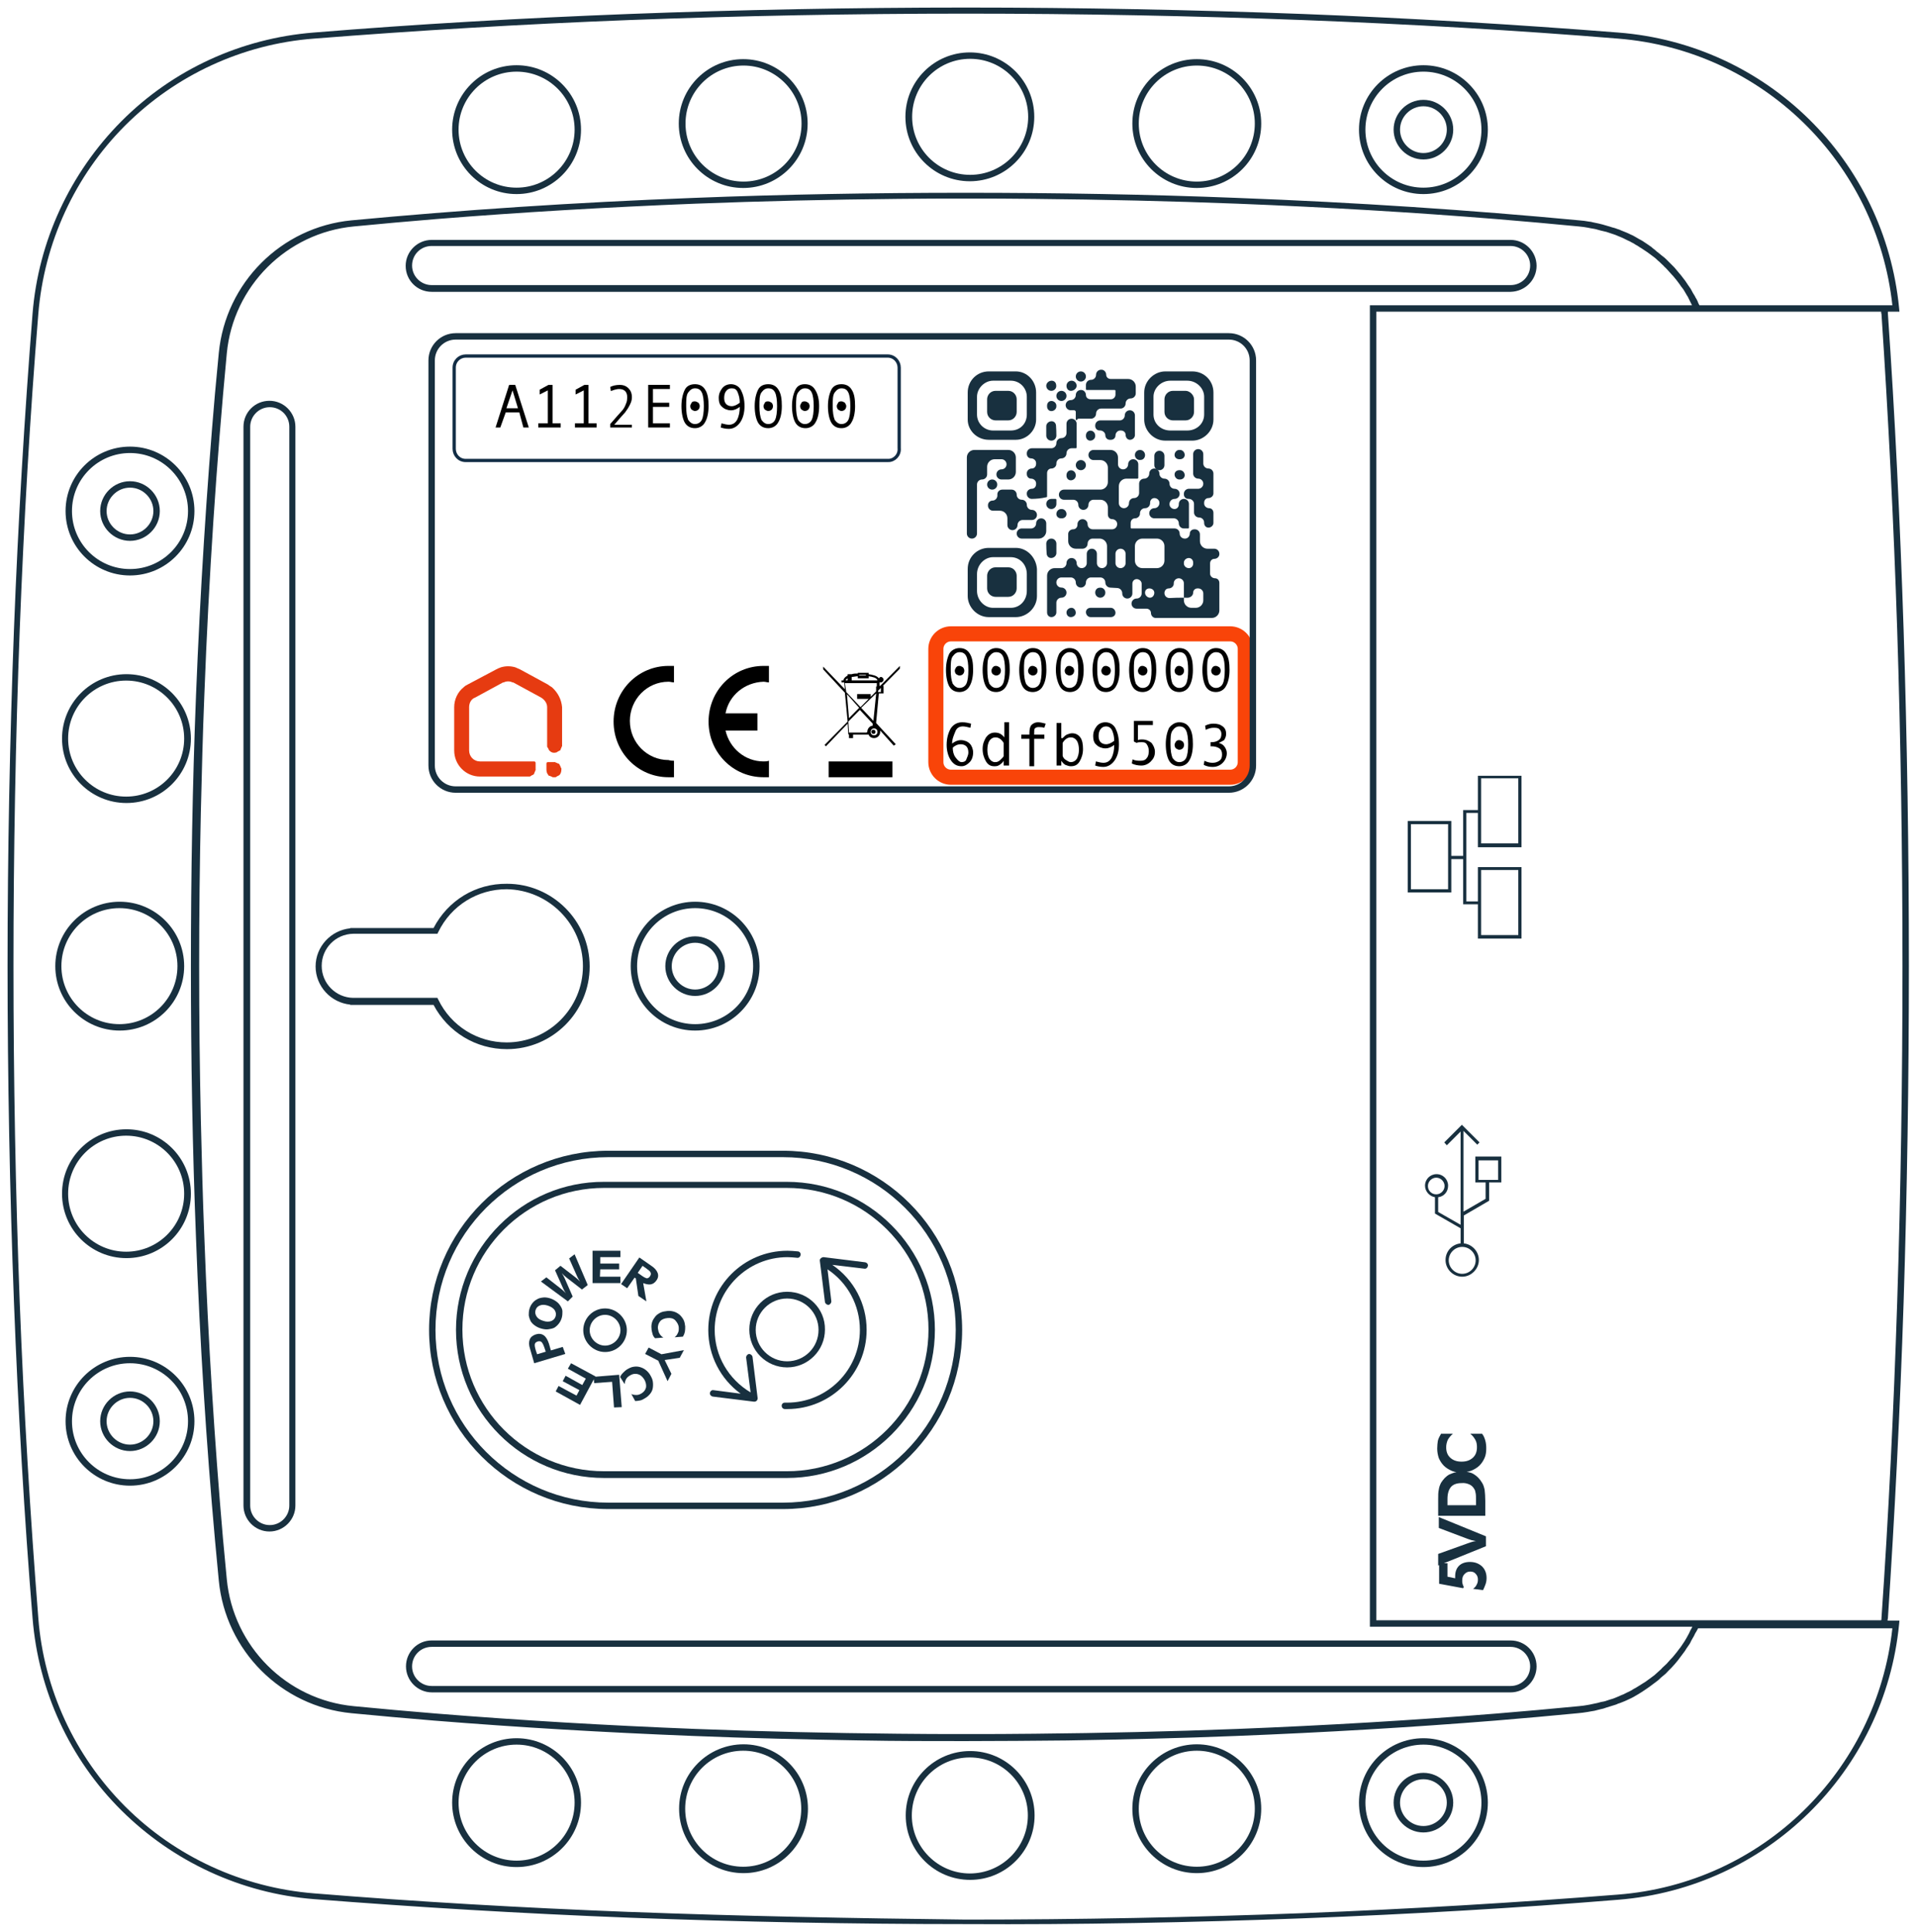 <svg fill="none" height="256" viewBox="0 0 254 256" width="254" xmlns="http://www.w3.org/2000/svg"><path d="m163 84h-37c-1.105 0-2 .895-2 2v15c0 1.105.895 2 2 2h37c1.105 0 2-.895 2-2v-15c0-1.105-.895-2-2-2z" stroke="#f94409" stroke-linecap="round" stroke-linejoin="round" stroke-width="2"/><g fill="#18303f"><path d="m172.589 254.221c14.271-.552 28.372-1.359 41.835-2.463 19.623-1.572 35.295-16.947 37.206-36.527l.043-.467h-1.572c0-.085 0-.17.043-.297.892-13.464 1.614-27.565 2.081-41.836.934-29.221.934-60.013 0-89.234-.467-14.271-1.147-28.372-2.081-41.835 0-.085 0-.17 0-.255h1.529l-.043-.467c-1.911-19.622-17.541-34.997-37.206-36.526-13.463-1.062-27.564-1.911-41.835-2.463-14.611-.552-29.603-.849-44.596-.849s-30.028.297-44.596.849c-14.313.552-28.372 1.359-41.836 2.463-9.641.764-18.688 4.927-25.483 11.765-6.796 6.838-11 15.885-11.765 25.483-1.062 13.464-1.911 27.565-2.463 41.836-.552 14.611-.849 29.603-.849 44.596 0 14.993.297 29.985.849 44.596.552 14.271 1.359 28.372 2.463 41.835.765 9.642 4.927 18.688 11.765 25.484 6.838 6.796 15.885 11 25.483 11.765 13.464 1.062 27.565 1.911 41.836 2.463 14.611.552 29.603.85 44.596.85 14.95.085 29.985-.213 44.596-.765zm51.222-37.8c-.085.17-.213.382-.297.552-.085.17-.213.34-.298.509-.127.17-.212.34-.34.51-.127.17-.212.34-.339.467-.128.17-.255.34-.383.51-.127.17-.254.297-.382.467-.127.17-.255.297-.425.467-.127.128-.254.298-.382.425-.127.17-.297.297-.425.425-.127.127-.297.255-.424.425-.17.127-.298.297-.468.424-.127.128-.297.255-.424.383-.17.127-.34.254-.51.382-.17.127-.297.212-.467.34-.17.127-.34.254-.51.339s-.297.213-.467.298c-.17.127-.382.212-.552.339-.17.085-.34.17-.51.298-.17.085-.382.212-.594.297-.17.085-.34.17-.51.255-.212.085-.425.17-.595.255s-.339.127-.509.212c-.213.085-.425.17-.637.212-.17.043-.34.128-.51.17-.212.085-.467.128-.722.17-.17.043-.297.085-.467.128-.255.042-.552.127-.807.17-.128.042-.255.042-.425.084-.425.085-.807.128-1.232.17-3.567.34-7.22.68-10.915.977-11.085.892-22.553 1.572-34.318 2.039-8.834.34-17.838.552-26.885.637-3.016.042-6.031.042-9.047.042-3.015 0-6.031 0-9.046-.042-9.047-.085-18.051-.297-26.886-.637-11.765-.467-23.275-1.147-34.318-2.039-3.695-.297-7.348-.637-10.915-.977-8.919-.849-15.97-7.942-16.819-16.819-.17-1.784-.34-3.61-.51-5.436-1.104-12.742-1.954-26.121-2.463-39.839-.212-5.14-.34-10.364-.467-15.63-.297-13.507-.297-27.225 0-40.689.127-5.267.255-10.448.467-15.63.595-15.672 1.614-30.878 2.973-45.233.849-8.919 7.942-15.97 16.819-16.819 3.568-.34 7.22-.679 10.915-.977 11.085-.892 22.553-1.571 34.318-2.039 8.835-.34 17.838-.552 26.886-.637 3.015-.043 6.031-.043 9.046-.043 3.016 0 6.031 0 9.047.043 9.047.085 18.051.297 26.885.637 11.765.467 23.275 1.147 34.318 2.039 3.695.297 7.348.637 10.915.977.425.043.807.085 1.232.17.127.043.255.043.425.085.255.043.552.085.807.17.17.043.339.085.467.128.255.042.467.127.722.17.17.042.34.127.51.17.212.085.424.127.637.212.17.085.339.127.509.212.213.085.425.17.595.255.17.085.34.17.51.255.212.085.382.17.594.297.17.085.34.17.51.297.17.085.382.212.552.34.17.085.34.212.467.297.17.127.34.212.51.34.17.128.297.212.467.34s.34.255.51.382.297.255.424.382c.17.127.298.255.468.425.127.128.297.255.424.425.17.127.298.297.425.425.128.127.255.297.382.425.128.17.298.297.425.467.128.17.255.297.382.467.128.17.255.34.383.51.127.17.212.34.339.467.128.17.255.34.34.51.085.17.213.34.298.51.127.17.212.382.297.552.085.17.17.34.255.51.042.085.085.17.127.255h-42.685v175.114h42.728c-.043.085-.085.17-.128.255-.127.212-.212.382-.297.595zm25.483-174.817c.892 13.464 1.614 27.522 2.081 41.836.935 29.221.935 59.971 0 89.15-.467 14.271-1.146 28.372-2.081 41.835 0 .085 0 .213-.042.298h-66.894v-173.416h66.894c0 .085 0 .212.042.297zm-165.897 211.768c-14.271-.552-28.329-1.359-41.836-2.464-9.429-.764-18.306-4.842-24.974-11.51s-10.788-15.545-11.51-24.974c-1.062-13.463-1.911-27.522-2.463-41.835-1.104-29.179-1.104-59.971 0-89.15.552-14.271 1.359-28.329 2.463-41.836.765-9.429 4.842-18.306 11.51-24.974 6.668-6.668 15.545-10.788 24.974-11.51 13.464-1.062 27.522-1.911 41.836-2.463 14.611-.552 29.603-.849 44.596-.849s29.985.297 44.596.849c14.271.552 28.372 1.359 41.835 2.463 19.028 1.529 34.233 16.352 36.314 35.337h-25.568c-.085-.17-.17-.297-.212-.467-.085-.17-.17-.382-.298-.552-.085-.212-.212-.382-.34-.595-.084-.17-.212-.382-.297-.552-.127-.17-.255-.382-.382-.552s-.212-.34-.34-.51c-.127-.17-.255-.34-.425-.552-.127-.17-.254-.34-.382-.467-.127-.17-.297-.34-.425-.51-.127-.17-.254-.297-.424-.467-.17-.17-.298-.297-.467-.467-.128-.127-.298-.297-.425-.425-.17-.17-.34-.297-.51-.425s-.297-.255-.467-.382c-.17-.127-.34-.255-.51-.425-.17-.127-.34-.255-.467-.382-.17-.127-.382-.255-.552-.382s-.34-.212-.51-.34c-.17-.127-.382-.212-.594-.34-.17-.085-.34-.212-.51-.297-.212-.127-.382-.212-.595-.297-.17-.085-.339-.17-.552-.255-.212-.085-.425-.17-.637-.255-.17-.085-.382-.17-.552-.212-.212-.085-.467-.17-.68-.212-.169-.043-.339-.128-.552-.17-.255-.085-.467-.128-.722-.212-.17-.043-.34-.085-.509-.127-.255-.043-.553-.127-.807-.17-.17-.043-.298-.085-.468-.085-.424-.085-.849-.127-1.316-.17-14.356-1.359-29.604-2.378-45.318-2.973-11.808-.467-23.912-.68-36.017-.68s-24.209.212-36.017.68c-15.715.595-30.92 1.614-45.318 2.973-9.302.892-16.692 8.282-17.584 17.584-.17 1.784-.34 3.61-.51 5.436-1.104 12.742-1.954 26.121-2.506 39.882-.467 11.807-.679 23.913-.679 36.017 0 12.105.212 24.21.679 36.017.51 13.719 1.359 27.097 2.506 39.882.17 1.826.34 3.652.51 5.436.892 9.302 8.282 16.692 17.584 17.584 3.61.34 7.22.679 10.915.977 11.085.892 22.595 1.571 34.36 2.038 7.348.298 14.865.467 22.383.595 4.502.085 9.046.085 13.591.085 4.544 0 9.089-.043 13.591-.085 7.518-.128 15.035-.297 22.383-.595 11.765-.467 23.275-1.146 34.36-2.038 3.696-.298 7.348-.637 10.916-.977.425-.043.849-.085 1.316-.17.17-.043.298-.043.468-.085.297-.043.552-.085.807-.17.17-.042.339-.085.509-.127.255-.043.468-.128.722-.213.17-.042.383-.127.553-.17.212-.085.467-.127.679-.212.17-.085.382-.17.552-.212.213-.085.425-.17.637-.255.17-.085.383-.17.552-.255.213-.085.425-.212.595-.297s.34-.213.51-.298c.17-.127.382-.212.552-.339.17-.128.34-.213.51-.34.169-.128.382-.255.552-.382.17-.128.339-.255.509-.383.17-.127.34-.255.51-.382s.297-.255.467-.425c.17-.127.34-.297.51-.424.17-.128.297-.298.425-.425l.467-.467c.127-.17.297-.298.425-.468.127-.169.297-.339.424-.509.128-.17.255-.34.383-.51.127-.17.254-.34.382-.51.127-.169.255-.339.34-.509.127-.17.254-.382.382-.552.127-.17.212-.383.297-.553.128-.212.212-.382.34-.594.085-.17.17-.382.297-.552.085-.17.17-.298.255-.467h25.738c-2.081 18.985-17.286 33.808-36.356 35.294-13.464 1.062-27.522 1.911-41.836 2.464-14.61.552-29.603.849-44.596.849-14.95-.17-29.985-.467-44.553-1.019z"/><path d="m60.377 105.058h102.443c1.996 0 3.61-1.614 3.61-3.61v-53.686c0-1.996-1.614-3.61-3.61-3.61h-102.443c-1.996 0-3.61 1.614-3.61 3.61v53.685c0 1.997 1.614 3.611 3.61 3.611zm0-60.056h102.443c1.529 0 2.761 1.232 2.761 2.761v53.686c0 1.529-1.232 2.76-2.761 2.76h-102.443c-1.529 0-2.761-1.232-2.761-2.761v-53.685c0-1.529 1.232-2.761 2.761-2.761z"/><path d="m203.594 35.233c0-1.869-1.529-3.44-3.44-3.44h-142.963c-1.869 0-3.44 1.529-3.44 3.44 0 1.911 1.529 3.44 3.44 3.44h142.963c1.911-.042 3.44-1.571 3.44-3.44zm-146.403 2.548c-1.402 0-2.591-1.147-2.591-2.591 0-1.444 1.147-2.591 2.591-2.591h142.963c1.401 0 2.59 1.147 2.59 2.591s-1.146 2.591-2.59 2.591z"/><path d="m53.793 220.838c0 1.869 1.529 3.44 3.44 3.44h142.92c1.868 0 3.44-1.529 3.44-3.44 0-1.912-1.529-3.441-3.44-3.441h-142.963c-1.869 0-3.398 1.529-3.398 3.441zm146.361-2.591c1.401 0 2.59 1.147 2.59 2.591s-1.146 2.591-2.59 2.591h-142.963c-1.402 0-2.591-1.147-2.591-2.591s1.147-2.591 2.591-2.591z"/><path d="m39.14 199.517v-142.963c0-1.869-1.529-3.44-3.44-3.44-1.911 0-3.44 1.529-3.44 3.44l-0 142.963c0 1.868 1.529 3.44 3.44 3.44 1.911 0 3.44-1.572 3.44-3.44zm-5.989 0v-142.963c0-1.402 1.147-2.591 2.591-2.591s2.591 1.147 2.591 2.591v142.963c0 1.401-1.147 2.59-2.591 2.59s-2.591-1.189-2.591-2.59z"/><path d="m150.036 16.375c0 4.714 3.823 8.537 8.537 8.537s8.537-3.822 8.537-8.537c0-4.715-3.823-8.537-8.537-8.537s-8.537 3.823-8.537 8.537zm16.225 0c0 4.247-3.441 7.688-7.688 7.688s-7.687-3.44-7.687-7.688c0-4.247 3.44-7.688 7.687-7.688s7.688 3.44 7.688 7.688z"/><path d="m119.966 15.483c0 4.715 3.822 8.537 8.536 8.537 4.715 0 8.537-3.822 8.537-8.537 0-4.714-3.822-8.537-8.537-8.537-4.714 0-8.536 3.823-8.536 8.537zm16.266 0c0 4.247-3.44 7.688-7.687 7.688s-7.688-3.44-7.688-7.688c0-4.247 3.441-7.688 7.688-7.688s7.687 3.44 7.687 7.688z"/><path d="m89.937 16.375c0 4.714 3.823 8.537 8.537 8.537 4.715 0 8.537-3.822 8.537-8.537 0-4.715-3.822-8.537-8.537-8.537-4.714 0-8.537 3.823-8.537 8.537zm16.267 0c0 4.247-3.44 7.688-7.687 7.688-4.247 0-7.688-3.44-7.688-7.688 0-4.247 3.44-7.688 7.688-7.688 4.205 0 7.687 3.44 7.687 7.688z"/><path d="m76.983 17.182c0-4.714-3.822-8.537-8.537-8.537-4.715 0-8.537 3.823-8.537 8.537 0 4.715 3.822 8.537 8.537 8.537 4.714 0 8.537-3.822 8.537-8.537zm-16.224 0c0-4.247 3.44-7.687 7.688-7.687 4.247 0 7.688 3.44 7.688 7.687 0 4.247-3.44 7.688-7.688 7.688-4.247 0-7.688-3.44-7.688-7.688z"/><path d="m180.064 17.182c0 4.715 3.823 8.537 8.537 8.537 4.715 0 8.537-3.822 8.537-8.537 0-4.714-3.822-8.537-8.537-8.537-4.714 0-8.537 3.823-8.537 8.537zm16.225 0c0 4.247-3.441 7.688-7.688 7.688s-7.687-3.44-7.687-7.688c0-4.247 3.44-7.688 7.687-7.688s7.688 3.44 7.688 7.688z"/><path d="m184.651 17.182c0 2.166 1.784 3.95 3.95 3.95s3.95-1.784 3.95-3.95c0-2.166-1.784-3.95-3.95-3.95s-3.95 1.784-3.95 3.95zm7.051 0c0 1.699-1.402 3.1-3.101 3.1s-3.1-1.402-3.1-3.1 1.401-3.1 3.1-3.1c1.699-0 3.101 1.401 3.101 3.1z"/><path d="m167.11 239.696c0-4.715-3.823-8.537-8.537-8.537s-8.537 3.822-8.537 8.537c0 4.714 3.823 8.537 8.537 8.537s8.537-3.823 8.537-8.537zm-16.225 0c0-4.248 3.441-7.688 7.688-7.688s7.688 3.44 7.688 7.688c0 4.247-3.441 7.687-7.688 7.687s-7.688-3.44-7.688-7.687z"/><path d="m137.082 240.587c0-4.714-3.823-8.536-8.537-8.536s-8.537 3.822-8.537 8.536c0 4.715 3.823 8.537 8.537 8.537s8.537-3.822 8.537-8.537zm-16.267 0c0-4.247 3.44-7.687 7.687-7.687 4.248 0 7.688 3.44 7.688 7.687 0 4.248-3.44 7.688-7.688 7.688-4.204 0-7.687-3.44-7.687-7.688z"/><path d="m107.054 239.696c0-4.715-3.823-8.537-8.537-8.537-4.715 0-8.537 3.822-8.537 8.537 0 4.714 3.822 8.537 8.537 8.537 4.714 0 8.537-3.823 8.537-8.537zm-16.267 0c0-4.248 3.44-7.688 7.688-7.688 4.248 0 7.688 3.44 7.688 7.688 0 4.247-3.44 7.687-7.688 7.687-4.247 0-7.688-3.44-7.688-7.687z"/><path d="m76.983 238.889c0-4.715-3.822-8.537-8.537-8.537-4.714 0-8.537 3.822-8.537 8.537 0 4.714 3.822 8.537 8.537 8.537 4.715 0 8.537-3.823 8.537-8.537zm-16.224 0c0-4.248 3.44-7.688 7.688-7.688 4.247 0 7.688 3.44 7.688 7.688 0 4.247-3.44 7.687-7.688 7.687-4.247 0-7.688-3.44-7.688-7.687z"/><path d="m180.064 238.889c0 4.714 3.823 8.537 8.537 8.537 4.715 0 8.537-3.823 8.537-8.537 0-4.715-3.822-8.537-8.537-8.537-4.714 0-8.537 3.822-8.537 8.537zm16.225 0c0 4.247-3.441 7.687-7.688 7.687s-7.687-3.44-7.687-7.687c0-4.248 3.44-7.688 7.687-7.688s7.688 3.44 7.688 7.688z"/><path d="m184.651 238.889c0 2.166 1.784 3.95 3.95 3.95s3.95-1.784 3.95-3.95c0-2.167-1.784-3.95-3.95-3.95s-3.95 1.741-3.95 3.95zm7.051 0c0 1.698-1.402 3.1-3.101 3.1s-3.1-1.402-3.1-3.1c0-1.699 1.401-3.101 3.1-3.101s3.101 1.359 3.101 3.101z"/><path d="m25.294 158.191c0-4.715-3.822-8.537-8.537-8.537-4.715 0-8.537 3.822-8.537 8.537 0 4.714 3.822 8.537 8.537 8.537 4.714 0 8.537-3.823 8.537-8.537zm-16.267 0c0-4.247 3.44-7.688 7.688-7.688 4.247 0 7.688 3.441 7.688 7.688s-3.44 7.687-7.688 7.687c-4.247 0-7.688-3.44-7.688-7.687z"/><path d="m24.402 128.035c0-4.714-3.823-8.537-8.537-8.537-4.715 0-8.537 3.823-8.537 8.537 0 4.715 3.823 8.537 8.537 8.537 4.714 0 8.537-3.822 8.537-8.537zm-16.267 0c0-4.247 3.44-7.687 7.688-7.687s7.688 3.44 7.688 7.687c0 4.248-3.44 7.688-7.688 7.688-4.247 0-7.688-3.44-7.688-7.688z"/><path d="m25.294 97.88c0-4.714-3.822-8.537-8.537-8.537-4.715 0-8.537 3.823-8.537 8.537 0 4.714 3.822 8.537 8.537 8.537 4.714 0 8.537-3.823 8.537-8.537zm-16.267 0c0-4.247 3.44-7.688 7.688-7.688 4.247 0 7.688 3.44 7.688 7.688s-3.44 7.687-7.688 7.687c-4.247 0-7.688-3.44-7.688-7.687z"/><path d="m25.762 67.724c0-4.714-3.823-8.537-8.537-8.537-4.715-0-8.537 3.822-8.537 8.537 0 4.715 3.822 8.537 8.537 8.537 4.714 0 8.537-3.822 8.537-8.537zm-16.225 0c0-4.247 3.44-7.688 7.688-7.688 4.247 0 7.688 3.44 7.688 7.688 0 4.247-3.44 7.688-7.688 7.688-4.247 0-7.688-3.44-7.688-7.688z"/><path d="m21.174 67.724c0-2.166-1.784-3.95-3.95-3.95s-3.95 1.784-3.95 3.95 1.784 3.95 3.95 3.95 3.95-1.784 3.95-3.95zm-7.05 0c0-1.699 1.402-3.1 3.1-3.1s3.1 1.402 3.1 3.1-1.402 3.1-3.1 3.1-3.1-1.402-3.1-3.1z"/><path d="m25.762 188.346c0-4.714-3.823-8.537-8.537-8.537-4.715 0-8.537 3.823-8.537 8.537 0 4.715 3.822 8.537 8.537 8.537 4.714 0 8.537-3.822 8.537-8.537zm-16.225 0c0-4.247 3.44-7.687 7.688-7.687 4.247 0 7.688 3.44 7.688 7.687 0 4.248-3.44 7.688-7.688 7.688-4.247 0-7.688-3.44-7.688-7.688z"/><path d="m21.174 188.346c0-2.166-1.784-3.95-3.95-3.95s-3.95 1.784-3.95 3.95 1.784 3.95 3.95 3.95 3.95-1.784 3.95-3.95zm-7.05 0c0-1.699 1.402-3.1 3.1-3.1s3.1 1.401 3.1 3.1-1.402 3.101-3.1 3.101-3.1-1.402-3.1-3.101z"/><path d="m57.446 122.981h-11.043v.043c-2.548.254-4.587 2.42-4.587 5.054 0 2.633 2.039 4.799 4.587 5.054v.042h11.043c1.911 3.611 5.606 5.862 9.726 5.862 6.031 0 10.958-4.927 10.958-10.958s-4.927-10.958-10.958-10.958c-4.162-.043-7.815 2.208-9.726 5.861zm19.792 5.054c0 5.564-4.545 10.109-10.108 10.109-3.865 0-7.348-2.166-9.047-5.649l-.127-.255h-11.17c-2.293-.042-4.162-1.911-4.162-4.247s1.869-4.205 4.162-4.247h11.17l.127-.255c1.699-3.483 5.182-5.649 9.047-5.649 5.564.085 10.108 4.629 10.108 10.193z"/><path d="m83.567 128.035c0 4.715 3.822 8.537 8.537 8.537 4.715 0 8.537-3.822 8.537-8.537 0-4.714-3.823-8.537-8.537-8.537-4.714 0-8.537 3.823-8.537 8.537zm16.224 0c0 4.248-3.44 7.688-7.688 7.688-4.247 0-7.688-3.44-7.688-7.688 0-4.247 3.44-7.687 7.688-7.687 4.247 0 7.688 3.44 7.688 7.687z"/><path d="m88.154 128.035c0 2.166 1.784 3.95 3.95 3.95s3.95-1.784 3.95-3.95-1.784-3.95-3.95-3.95-3.95 1.784-3.95 3.95zm7.05 0c0 1.699-1.402 3.101-3.1 3.101s-3.1-1.402-3.1-3.101 1.402-3.1 3.1-3.1 3.1 1.401 3.1 3.1z"/><path d="m56.851 176.242c0 13.081 10.661 23.742 23.742 23.742h23.148c13.082 0 23.742-10.661 23.742-23.742 0-13.082-10.66-23.743-23.742-23.743h-23.148c-13.082 0-23.742 10.661-23.742 23.743zm46.89-22.893c12.614 0 22.893 10.278 22.893 22.893 0 12.614-10.279 22.892-22.893 22.892h-23.148c-12.614 0-22.893-10.278-22.893-22.892 0-12.615 10.278-22.893 22.893-22.893z"/><path d="m60.419 176.242c0 10.83 8.792 19.622 19.622 19.622h24.21c10.83 0 19.622-8.792 19.622-19.622 0-10.831-8.792-19.623-19.622-19.623h-24.21c-10.788-.042-19.622 8.792-19.622 19.623zm43.832-18.816c10.363 0 18.773 8.41 18.773 18.773s-8.41 18.773-18.773 18.773h-24.21c-10.363 0-18.773-8.41-18.773-18.773s8.41-18.773 18.773-18.773z"/><path d="m104.293 171.187c-2.761 0-5.012 2.251-5.012 5.012s2.251 5.012 5.012 5.012 5.012-2.251 5.012-5.012c.042-2.761-2.209-5.012-5.012-5.012zm0 9.217c-2.293 0-4.162-1.869-4.162-4.162 0-2.294 1.869-4.163 4.162-4.163 2.294 0 4.162 1.869 4.162 4.163 0 2.293-1.826 4.162-4.162 4.162z"/><path d="m80.169 179.172c1.614 0 2.888-1.316 2.888-2.888 0-1.571-1.317-2.888-2.888-2.888-1.614 0-2.888 1.317-2.888 2.888 0 1.572 1.317 2.888 2.888 2.888zm-2.039-2.888c0-1.104.934-2.039 2.039-2.039 1.104 0 2.039.935 2.039 2.039s-.934 2.039-2.039 2.039c-1.104 0-2.039-.935-2.039-2.039z"/><path d="m93.845 176.242c0 3.397 1.614 6.498 4.29 8.452l-3.61-.468c-.212-.042-.425.128-.467.383v.042c0 .213.17.382.382.425l5.479.679c.128 0 .255-.042.34-.127s.128-.212.128-.34l-.68-5.479c-.043-.212-.255-.382-.467-.382-.212.043-.382.255-.382.467l.595 4.63c-2.931-1.742-4.757-4.842-4.757-8.282 0-5.309 4.332-9.642 9.642-9.642.424 0 .807.043 1.274.085.212.043.425-.127.467-.382.042-.212-.127-.467-.382-.467-.467-.043-.935-.085-1.359-.085-5.819 0-10.491 4.714-10.491 10.491z"/><path d="m108.625 167.025v.043l.68 5.479c.042.212.255.382.467.382.212-.043.382-.255.382-.467l-.509-4.248c2.675 1.784 4.289 4.757 4.289 8.028 0 5.309-4.332 9.641-9.641 9.641-.085 0-.127 0-.212 0h-.085c-.255 0-.425.17-.425.425 0 .212.17.424.425.424h.085.255c5.776 0 10.49-4.714 10.49-10.49 0-3.483-1.699-6.669-4.544-8.622l4.247.509c.212.043.425-.127.467-.382.043-.212-.127-.425-.382-.467l-5.479-.68c-.127 0-.255.043-.34.128-.127.085-.17.17-.17.297z"/><path d="m89.937 175.987c0 .255 0 .467-.127.679-.085.213-.212.383-.425.552l1.104-.084c.127-.213.212-.425.255-.638.043-.212.043-.467.043-.722-.043-.339-.085-.594-.212-.849s-.297-.467-.51-.68c-.212-.169-.467-.339-.765-.424-.297-.085-.595-.128-.892-.085-.34.042-.637.085-.892.212-.255.128-.51.297-.68.51-.17.212-.34.467-.425.722-.085.255-.127.552-.085.892 0 .255.085.467.127.679.043.213.17.425.34.595l1.104-.085c-.212-.127-.382-.297-.51-.51-.127-.212-.17-.424-.212-.679-.042-.383.085-.722.297-.977.212-.255.552-.382.977-.425.425-.042.764.043 1.019.297.297.34.467.638.467 1.02z"/><path d="m85.478 179.427 1.741.892 1.232 2.718.51-.977-.892-1.826 1.996-.297.552-1.02-2.973.553-1.699-.892z"/><path d="m84.161 185.67c.212 0 .467-.042.679-.084.212-.043.425-.17.637-.298.297-.17.51-.382.68-.594.17-.213.297-.468.34-.765.042-.297.042-.552 0-.849-.043-.298-.17-.552-.34-.85-.17-.297-.382-.509-.595-.679-.212-.17-.467-.298-.764-.383s-.552-.085-.85-.042c-.297.042-.552.17-.849.34-.212.127-.382.297-.552.467s-.297.34-.382.552l.595.934c.043-.254.085-.467.212-.679.128-.212.297-.34.51-.467.34-.213.68-.255 1.019-.17.34.085.595.297.849.679.212.34.297.722.255 1.062-.085.34-.255.595-.595.807-.212.128-.425.213-.637.213-.212 0-.467 0-.722-.128z"/><path d="m82.377 186.477-.34-4.289-3.143.255v-.043l-3.228-1.741-.425.722 2.378 1.316-.467.85-2.209-1.232-.382.722 2.209 1.189-.382.722-2.378-1.274-.382.722 3.228 1.784 1.826-3.398.043.51 2.378-.17.255 3.398z"/><path d="m74.562 178.493-1.571.467-.255-.892c-.17-.51-.382-.892-.68-1.104-.297-.213-.68-.255-1.062-.128-.382.128-.68.34-.807.68s-.127.722.043 1.231l.552 1.912 4.12-1.232zm-3.568.467c-.127-.425-.17-.68-.127-.85.042-.17.17-.254.382-.339.212-.043.382-.043.51.085.127.127.255.382.382.764l.17.51-1.147.339z"/><path d="m74.053 175.392c.17-.212.297-.467.382-.764.085-.298.085-.595.085-.85s-.127-.509-.297-.764-.34-.425-.595-.595-.51-.297-.807-.382-.637-.128-.892-.085c-.297.042-.552.085-.807.255-.255.127-.425.297-.595.509-.17.213-.297.468-.382.765-.085.297-.085.595-.085.849.043.255.127.51.255.765.17.255.34.425.595.594.255.17.51.298.85.383.297.085.637.127.892.085.297-.043.552-.085.807-.213.255-.17.425-.339.595-.552zm-2.039-.34c-.425-.127-.722-.297-.892-.552s-.255-.509-.17-.849c.085-.297.255-.51.552-.637.297-.128.637-.128 1.062 0 .382.127.679.297.892.552.17.255.255.51.17.849-.085.298-.255.51-.552.637-.297.128-.679.128-1.062 0z"/><path d="m75.879 171.824-1.062-2.42c-.042-.128-.127-.213-.17-.34-.085-.128-.127-.213-.212-.34.085.085.17.17.297.297.085.085.212.17.297.255l2.081 1.614.764-.595-1.741-4.077-.722.552 1.019 2.294c.085.17.127.297.212.424.085.128.128.213.212.34-.085-.085-.17-.17-.255-.255-.085-.085-.212-.169-.297-.254l-2.039-1.572-.722.595 1.062 2.378c.042.085.085.213.17.34.085.127.128.212.212.34-.085-.085-.17-.213-.297-.298-.085-.085-.212-.212-.34-.297l-1.954-1.529-.722.552 3.568 2.634z"/><path d="m82.207 165.751h-3.695v4.29h3.695v-.85h-2.718l.043-.977h2.506v-.764h-2.506v-.85h2.676z"/><path d="m86.2 170.211c.297-.043.552-.213.764-.51.255-.34.297-.68.17-1.02-.128-.339-.425-.679-.892-.976l-1.529-1.062-2.421 3.525.807.552.977-1.401.17.085.34 2.336 1.062.722-.425-2.421c.34.127.679.212.977.17zm-1.274-1.232-.425-.298.637-.934.425.297c.34.255.595.425.637.595.085.17.042.297-.085.51-.127.17-.255.255-.425.255-.17-.043-.425-.17-.764-.425z"/><path d="m194.462 203.934c.17.042.34.127.51.17.17.042.382.085.595.127-.128 0-.298.042-.468.085-.169.042-.382.127-.637.212l-3.907 1.402v1.529l.127-.043v2.464l3.186.594.085-.169c-.085-.128-.128-.298-.17-.425-.043-.128-.043-.297-.043-.425 0-.34.085-.637.298-.849.212-.213.424-.34.764-.34.297 0 .552.085.722.297.212.213.297.467.297.765 0 .255-.042.467-.169.679-.085.213-.255.383-.468.552l1.317.17c.127-.255.255-.552.34-.807s.127-.509.127-.807c0-.637-.212-1.146-.594-1.529-.425-.382-.935-.594-1.614-.594-.595 0-1.105.17-1.444.509-.34.34-.51.807-.51 1.402v.17.085l-1.019-.213v-1.783h-.468l5.564-2.251v-1.317l-6.243-2.548v1.444z"/><path d="m190.427 191.956c0 .468.085.892.213 1.275.17.382.382.722.679 1.019.298.297.68.51 1.062.68.212.084.382.127.595.169-.34.043-.637.17-.935.298-.467.255-.807.637-1.104 1.104-.127.255-.255.552-.297.892-.085.34-.085.807-.085 1.317v2.166h6.243v-1.954c0-.595-.042-1.104-.085-1.487-.085-.382-.17-.679-.339-.934-.298-.51-.68-.892-1.105-1.147-.255-.17-.594-.255-.934-.297.212-.043.425-.085.637-.17.382-.17.764-.382 1.062-.68.297-.297.509-.637.679-1.019s.213-.807.213-1.274c0-.382-.043-.722-.128-1.019-.085-.298-.212-.637-.424-.892h-1.572c.297.212.51.509.68.807.17.297.212.637.212.977 0 .594-.17 1.061-.552 1.401s-.85.51-1.487.51-1.104-.17-1.486-.51-.552-.807-.552-1.401c0-.34.085-.68.212-.977.17-.298.382-.552.68-.807h-1.572c-.17.297-.34.594-.425.934-.042.297-.085.637-.085 1.019zm4.248 4.757c.297.128.509.34.679.637.085.128.128.298.17.553.043.212.043.509.043.849v.722h-3.78v-.849c0-.68.169-1.232.467-1.572.297-.34.764-.51 1.401-.51.383-.042.722.043 1.02.17z"/><path d="m191.702 151.777 1.826-1.826v12.36l-2.973-1.699v-1.954c.764-.085 1.316-.722 1.316-1.529 0-.849-.679-1.529-1.529-1.529-.849 0-1.529.68-1.529 1.529 0 .764.595 1.402 1.317 1.529v2.166l3.398 1.954v1.996c-1.147.127-1.996 1.062-1.996 2.209 0 1.231 1.019 2.208 2.208 2.208s2.209-1.019 2.209-2.208c0-1.147-.892-2.082-1.996-2.209v-3.695l3.355-1.954v-2.421h1.614v-3.44h-3.44v3.44h1.359v2.166l-2.931 1.699v-10.703l1.826 1.826.298-.297-2.336-2.336-2.336 2.336zm-2.506 5.394c0-.594.509-1.104 1.104-1.104s1.104.51 1.104 1.104c0 .595-.509 1.105-1.104 1.105s-1.104-.467-1.104-1.105zm6.71-.807v-2.59h2.591v2.59zm-.382 10.661c0 .977-.807 1.784-1.784 1.784s-1.784-.807-1.784-1.784.807-1.784 1.784-1.784 1.784.807 1.784 1.784z"/><path d="m193.868 107.266v6.159h-1.572v-4.63h-5.776v9.472h5.776v-4.418h1.572v5.989h1.953v4.545h5.777v-9.472h-5.777v4.545h-1.529v-11.723h1.529v4.545h5.777v-9.471h-5.777v4.544h-1.953zm-6.923 10.576v-8.622h4.926v8.622zm14.228-2.548v8.621h-4.927v-8.621zm0-12.148v8.622h-4.927v-8.622z"/></g><g fill="#000"><path d="m89.3 100.815v2.185c-.27 0-.449 0-.719 0-4.045 0-7.28-3.278-7.28-7.376s3.236-7.376 7.28-7.376h.719v2.185c-.27 0-.449-.091-.719-.091-2.876 0-5.123 2.368-5.123 5.19 0 2.914 2.337 5.191 5.123 5.191.27.091.539.091.719.091z"/><path d="m96.131 94.532h4.224v2.276h-4.224c.539 2.368 2.606 4.098 5.033 4.098.27 0 .449 0 .719-.091v2.185c-.27 0-.449 0-.719 0-4.045 0-7.28-3.278-7.28-7.376s3.236-7.376 7.28-7.376h.719v2.185c-.27 0-.449-.091-.719-.091-2.517.091-4.584 1.821-5.033 4.189z"/><path d="m114.736 89.433h-.899v.091h.899zm-2.427.455c-.09.091-.27.182-.27.273h.27zm4.404 1.275-.36.364v.182h.36zm-2.876 2.641-1.618-1.821.27 3.187zm.269 0 1.618 1.73.36-3.551v-.091zm-1.977-2.094 1.888 2.003 1.078-1.093h-1.528v-.637h1.798v.364l.719-.728v-.637h.09v-.455h-4.225zm4.494 5.099v.182c0 .455-.359.82-.809.82-.359 0-.629-.182-.719-.455h-2.067v.455h-.539v-.455c-.09 0-.09-.091-.09-.091l-.09-1.366-2.876 3.005-.18-.182 3.056-3.096-.36-3.824-2.876-3.096v-.364l2.876 3.005-.089-.911h-.36v-.273h.27s0 0 0-.091c.09-.273.359-.455.539-.546v-.182h.539c.27-.091.539-.091.809-.091v-.091h1.438v.729h-1.438v-.273c-.27 0-.539.091-.809.091v.455h3.416c-.09-.364-.63-.455-1.169-.546v-.273c.539.091 1.079.182 1.348.546.09-.091.18-.182.27-.182.18 0 .359.182.359.364s-.179.364-.359.364c-.09 0-.09 0-.18 0v.455h.09l2.606-2.641v.364l-2.246 2.276h.089v1.002h-.629l-.359 3.915 2.606 2.823-.269.182zm-1.708.182c0-.455.36-.82.719-.82v-.273l-1.707-1.821-1.528 1.548.09 1.457h2.336c.09-.091.09-.091.09-.091zm.45 0c0 .273.18.455.449.455.27 0 .45-.182.45-.455 0-.273-.18-.455-.45-.455-.269 0-.449.182-.449.455zm.09 0c0-.182.09-.273.269-.273.18 0 .27.091.27.273 0 .182-.09.273-.27.273-.179 0-.269-.182-.269-.273zm-5.663 3.916h8.449v2.094h-8.449z"/></g><path d="m117.702 61.023h-55.994c-.899 0-1.528-.729-1.528-1.548v-10.745c0-.911.719-1.548 1.528-1.548h55.904c.898 0 1.528.729 1.528 1.548v10.654c.089.91-.63 1.639-1.438 1.639z" stroke="#122d45" stroke-miterlimit="10" stroke-width=".432"/><g fill="#000"><path d="m70.066 56.652h-.719l-.539-2.003h-1.798l-.719 2.003h-.629l1.798-5.646h.809zm-1.438-2.55-.719-2.368-.809 2.368z"/><path d="m74.291 56.652h-2.966v-.546h1.258v-4.371l-1.079.546v-.637l1.169-.637h.539v5.099h1.079z"/><path d="m79.144 56.652h-2.966v-.546h1.168v-4.371l-1.079.546v-.637l1.168-.637h.539v5.099h1.079v.546z"/><path d="m83.907 56.652h-3.056v-.455c.809-.911 1.258-1.457 1.528-1.73.27-.273.449-.637.539-.91.18-.364.18-.637.18-1.002 0-.273-.09-.546-.27-.728-.18-.182-.449-.273-.809-.273-.27 0-.629.091-1.079.273l-.09-.546c.359-.182.809-.273 1.258-.273.539 0 .899.182 1.168.455.27.273.449.637.449 1.184 0 .364-.09.637-.27 1.002-.18.364-.359.637-.629 1.002-.27.273-.719.82-1.438 1.639h2.337v.364z"/><path d="m88.761 56.652h-2.876v-5.646h2.876v.546h-2.247v1.821h2.157v.546h-2.157v2.185h2.247z"/><path d="m92.086 50.915c.629 0 1.079.273 1.348.729.36.546.449 1.275.449 2.185 0 .911-.18 1.639-.449 2.094-.27.546-.809.82-1.348.82-.629 0-1.079-.273-1.348-.728s-.449-1.275-.449-2.185c0-.91.18-1.639.449-2.185.27-.546.809-.729 1.348-.729zm0 5.281c.359 0 .719-.182.899-.546.18-.364.27-1.002.27-1.821s-.09-1.457-.27-1.821c-.18-.364-.449-.546-.899-.546-.359 0-.629.182-.899.546s-.27 1.002-.27 1.821.09 1.366.27 1.821c.27.364.539.546.899.546zm0-3.005c.18 0 .27.091.449.182.09.091.18.273.18.455s-.09.364-.18.455c-.09.091-.27.182-.449.182-.18 0-.27-.091-.449-.182-.09-.091-.18-.273-.18-.455s.09-.273.18-.455c.09-.182.27-.182.449-.182z"/><path d="m98.018 53.92c-.359.273-.719.455-1.168.455s-.899-.182-1.168-.455c-.359-.273-.449-.729-.449-1.184 0-.546.18-.91.449-1.275.27-.364.719-.546 1.168-.546.539 0 1.079.273 1.348.82.27.546.449 1.184.449 2.094 0 .82-.18 1.548-.539 2.094-.359.546-.899.911-1.528.911-.449 0-.809-.091-1.079-.182l.09-.546c.359.091.719.182.989.182.449 0 .809-.182 1.079-.637.27-.546.359-1.093.359-1.73zm0-.546c0-.546-.09-.91-.27-1.366-.18-.455-.449-.546-.809-.546-.27 0-.539.091-.719.364-.18.182-.27.546-.27.91 0 .364.09.637.27.82.18.182.449.273.719.273.359 0 .719-.182 1.079-.455z"/><path d="m101.793 50.915c.629 0 1.079.273 1.348.729.36.546.45 1.275.45 2.185 0 .911-.18 1.639-.45 2.094-.269.546-.809.82-1.348.82-.629 0-1.078-.273-1.348-.728s-.449-1.275-.449-2.185c0-.91.179-1.639.449-2.185.27-.546.809-.729 1.348-.729zm0 5.281c.36 0 .719-.182.899-.546.18-.364.27-1.002.27-1.821s-.09-1.457-.27-1.821-.449-.546-.899-.546c-.359 0-.629.182-.899.546-.269.364-.269 1.002-.269 1.821s.09 1.366.269 1.821c.27.364.54.546.899.546zm0-3.005c.18 0 .27.091.45.182.089.091.179.273.179.455s-.09.364-.179.455c-.09.091-.27.182-.45.182s-.269-.091-.449-.182c-.09-.091-.18-.273-.18-.455s.09-.273.18-.455c.09-.182.269-.182.449-.182z"/><path d="m106.647 50.915c.629 0 1.078.273 1.348.729.359.546.539 1.275.539 2.185 0 .911-.18 1.639-.449 2.094-.27.546-.809.82-1.349.82-.629 0-1.078-.273-1.348-.728-.269-.455-.449-1.275-.449-2.185 0-.91.18-1.639.449-2.185.27-.546.719-.729 1.259-.729zm0 5.281c.359 0 .719-.182.898-.546.18-.364.27-1.002.27-1.821s-.09-1.457-.27-1.821c-.179-.364-.449-.546-.898-.546-.36 0-.63.182-.899.546-.27.364-.27 1.002-.27 1.821s.09 1.366.27 1.821c.269.364.539.546.899.546zm0-3.005c.179 0 .269.091.449.182.09.091.18.273.18.455s-.09.364-.18.455c-.09.091-.27.182-.449.182-.18 0-.27-.091-.45-.182-.09-.091-.18-.273-.18-.455s.09-.273.18-.455c.09-.182.27-.182.45-.182z"/><path d="m111.5 50.915c.629 0 1.079.273 1.348.729.36.546.45 1.275.45 2.185 0 .911-.18 1.639-.45 2.094-.269.546-.809.82-1.348.82-.629 0-1.079-.273-1.348-.728-.27-.455-.45-1.275-.45-2.185 0-.91.18-1.639.45-2.185.269-.546.809-.729 1.348-.729zm0 5.281c.36 0 .719-.182.899-.546.18-.364.269-1.002.269-1.821s-.089-1.457-.269-1.821-.45-.546-.899-.546c-.36 0-.629.182-.899.546-.269.364-.269 1.002-.269 1.821s.089 1.366.269 1.821c.27.364.539.546.899.546zm0-3.005c.18 0 .27.091.449.182.09.182.18.273.18.455s-.09.364-.18.455c-.089.091-.269.182-.449.182s-.27-.091-.449-.182c-.09-.091-.18-.273-.18-.455s.09-.273.18-.455c.089-.182.269-.182.449-.182z"/><path d="m127.139 85.883c.629 0 1.078.273 1.348.729.359.546.449 1.275.449 2.185 0 .91-.179 1.639-.449 2.094-.27.546-.809.82-1.348.82-.629 0-1.079-.273-1.348-.729-.27-.455-.45-1.275-.45-2.185 0-.911.18-1.639.45-2.185.269-.455.808-.729 1.348-.729zm0 5.281c.359 0 .719-.182.899-.546.179-.364.269-1.002.269-1.821 0-.82-.09-1.457-.269-1.821-.18-.364-.45-.546-.899-.546-.36 0-.629.182-.899.546s-.27 1.002-.27 1.821c0 .82.09 1.366.27 1.821.27.364.539.546.899.546zm0-2.914c.179 0 .269.091.449.182.09.091.18.273.18.455s-.09.364-.18.455-.27.182-.449.182c-.18 0-.27-.091-.45-.182-.09-.091-.179-.273-.179-.455s.089-.273.179-.455c.18-.182.27-.182.45-.182z"/><path d="m131.992 85.883c.629 0 1.079.273 1.348.729.36.546.45 1.275.45 2.185 0 .91-.18 1.639-.45 2.094-.269.546-.809.82-1.348.82-.629 0-1.078-.273-1.348-.729s-.449-1.275-.449-2.185c0-.911.179-1.639.449-2.185.359-.455.809-.729 1.348-.729zm0 5.281c.36 0 .719-.182.899-.546s.27-1.002.27-1.821c0-.82-.09-1.457-.27-1.821s-.449-.546-.899-.546c-.359 0-.629.182-.899.546-.269.364-.269 1.002-.269 1.821 0 .82.09 1.366.269 1.821.27.364.54.546.899.546zm0-2.914c.18 0 .27.091.45.182.089.091.179.273.179.455s-.09.364-.179.455c-.09.091-.27.182-.45.182s-.269-.091-.449-.182c-.09-.091-.18-.273-.18-.455s.09-.273.18-.455c.18-.182.269-.182.449-.182z"/><path d="m136.846 85.883c.629 0 1.078.273 1.348.729.359.546.449 1.275.449 2.185 0 .91-.18 1.639-.449 2.094-.27.546-.809.82-1.348.82-.63 0-1.079-.273-1.349-.729-.269-.455-.449-1.275-.449-2.185 0-.911.18-1.639.449-2.185.36-.455.809-.729 1.349-.729zm0 5.281c.359 0 .719-.182.898-.546.18-.364.27-1.002.27-1.821 0-.82-.09-1.457-.27-1.821-.179-.364-.449-.546-.898-.546-.36 0-.63.182-.899.546-.27.364-.27 1.002-.27 1.821 0 .82.09 1.366.27 1.821.269.364.539.546.899.546zm0-2.914c.179 0 .269.091.449.182.09.091.18.273.18.455s-.09.364-.18.455-.27.182-.449.182c-.18 0-.27-.091-.45-.182-.09-.091-.18-.273-.18-.455s.09-.273.18-.455c.18-.182.27-.182.45-.182z"/><path d="m141.699 85.883c.629 0 1.078.273 1.348.729.36.546.539 1.275.539 2.185 0 .91-.179 1.639-.449 2.094-.27.546-.809.82-1.348.82-.629 0-1.079-.273-1.348-.729-.27-.455-.54-1.275-.54-2.185 0-.911.18-1.639.45-2.185.359-.455.809-.729 1.348-.729zm0 5.281c.359 0 .719-.182.899-.546.179-.364.269-1.002.269-1.821 0-.82-.09-1.457-.269-1.821-.18-.364-.45-.546-.899-.546-.36 0-.629.182-.899.546-.269.364-.269 1.002-.269 1.821 0 .82.089 1.366.269 1.821.27.364.539.546.899.546zm0-2.914c.18 0 .27.091.449.182.09.091.18.273.18.455s-.09.364-.18.455-.269.182-.449.182-.27-.091-.449-.182c-.09-.091-.18-.273-.18-.455s.09-.273.18-.455c.179-.182.269-.182.449-.182z"/><path d="m146.552 85.883c.63 0 1.079.273 1.349.729.359.546.449 1.275.449 2.185 0 .91-.18 1.639-.449 2.094-.27.546-.809.82-1.349.82-.629 0-1.078-.273-1.348-.729-.269-.455-.449-1.275-.449-2.185 0-.911.18-1.639.449-2.185.36-.455.809-.729 1.348-.729zm0 5.281c.36 0 .719-.182.899-.546s.27-1.002.27-1.821c0-.82-.09-1.457-.27-1.821s-.449-.546-.899-.546c-.359 0-.629.182-.898.546-.27.364-.27 1.002-.27 1.821 0 .82.09 1.366.27 1.821.269.364.539.546.898.546zm0-2.914c.18 0 .27.091.45.182.09.091.18.273.18.455s-.09.364-.18.455-.27.182-.45.182c-.179 0-.269-.091-.449-.182-.09-.091-.18-.273-.18-.455s.09-.273.18-.455c.18-.182.27-.182.449-.182z"/><path d="m151.406 85.883c.629 0 1.078.273 1.348.729.359.546.449 1.275.449 2.185 0 .91-.179 1.639-.449 2.094-.27.546-.809.82-1.348.82-.629 0-1.079-.273-1.348-.729-.27-.455-.45-1.275-.45-2.185 0-.911.18-1.639.45-2.185.359-.455.809-.729 1.348-.729zm0 5.281c.359 0 .719-.182.899-.546.179-.364.269-1.002.269-1.821 0-.82-.09-1.457-.269-1.821-.18-.364-.45-.546-.899-.546-.36 0-.629.182-.899.546s-.27 1.002-.27 1.821c0 .82.09 1.366.27 1.821.27.364.539.546.899.546zm0-2.914c.18 0 .269.091.449.182.09.091.18.273.18.455s-.09.364-.18.455-.269.182-.449.182-.27-.091-.45-.182c-.089-.091-.179-.273-.179-.455s.09-.273.179-.455c.18-.182.27-.182.45-.182z"/><path d="m156.259 85.883c.629 0 1.079.273 1.348.729.36.546.45 1.275.45 2.185 0 .91-.18 1.639-.45 2.094-.269.546-.809.82-1.348.82-.629 0-1.078-.273-1.348-.729s-.449-1.275-.449-2.185c0-.911.179-1.639.449-2.185.359-.455.809-.729 1.348-.729zm0 5.281c.36 0 .719-.182.899-.546s.27-1.002.27-1.821c0-.82-.09-1.457-.27-1.821s-.45-.546-.899-.546c-.359 0-.629.182-.899.546-.269.364-.269 1.002-.269 1.821 0 .82.09 1.366.269 1.821.27.364.54.546.899.546zm0-2.914c.18 0 .27.091.449.182.09.091.18.273.18.455s-.09.364-.18.455c-.089.091-.269.182-.449.182s-.27-.091-.449-.182c-.09-.091-.18-.273-.18-.455s.09-.273.18-.455c.179-.182.269-.182.449-.182z"/><path d="m161.113 85.883c.629 0 1.078.273 1.348.729.359.546.449 1.275.449 2.185 0 .91-.18 1.639-.449 2.094-.27.546-.809.82-1.348.82-.63 0-1.079-.273-1.349-.729-.269-.455-.449-1.275-.449-2.185 0-.911.18-1.639.449-2.185.36-.455.809-.729 1.349-.729zm0 5.281c.359 0 .719-.182.898-.546.18-.364.27-1.002.27-1.821 0-.82-.09-1.457-.27-1.821-.179-.364-.449-.546-.898-.546-.36 0-.63.182-.899.546-.27.364-.27 1.002-.27 1.821 0 .82.09 1.366.27 1.821.269.364.539.546.899.546zm0-2.914c.179 0 .269.091.449.182.09.091.18.273.18.455s-.09.364-.18.455-.27.182-.449.182c-.18 0-.27-.091-.45-.182-.09-.091-.18-.273-.18-.455s.09-.273.18-.455c.18-.182.27-.182.45-.182z"/><path d="m126.15 98.54c.36-.273.719-.455 1.169-.455.449 0 .898.182 1.168.455.27.273.449.728.449 1.184 0 .546-.179 1.001-.449 1.274-.27.274-.629.547-1.079.547-.629 0-1.078-.273-1.438-.82-.359-.546-.539-1.275-.539-2.003 0-.82.18-1.548.539-2.185.36-.546.899-.82 1.528-.82.45 0 .809.091 1.169.182l-.09.546c-.36-.091-.719-.182-.989-.182-.449 0-.809.182-.989.637-.179.455-.449 1.002-.449 1.639zm.09.546c0 .455.09.911.359 1.275.27.364.54.637.809.637.27 0 .54-.091.63-.364.089-.273.269-.546.269-.91 0-.364-.09-.637-.269-.82-.18-.182-.45-.273-.719-.273-.45 0-.809.182-1.079.455z"/><path d="m133.61 101.454h-.629v-.638c-.09.182-.27.365-.539.547-.27.182-.45.182-.719.182-.45 0-.809-.182-1.079-.638-.27-.455-.449-1.001-.449-1.639s.179-1.093.449-1.548c.27-.364.629-.637 1.168-.637.54 0 .899.182 1.259.637v-2.003h.629v5.737zm-.629-1.275v-1.73c-.27-.455-.629-.728-1.079-.728-.359 0-.629.182-.809.455-.179.273-.269.729-.269 1.184s.09.911.269 1.184c.18.273.45.455.719.455.18 0 .27 0 .45-.091s.269-.182.449-.364.27-.273.27-.364z"/><path d="m138.553 95.899-.18.546c-.269-.091-.539-.091-.808-.091-.18 0-.36.091-.45.182-.09.091-.09.364-.09.729v.091h1.348v.546h-1.348v3.643h-.629v-3.643h-1.078v-.546h1.078v-.182c0-.546.09-.911.27-1.093s.449-.364.899-.364c.269 0 .629.091.988.182z"/><path d="m140.8 97.811c.18-.182.36-.364.539-.455.27-.091.45-.182.719-.182.45 0 .809.182 1.079.546.27.364.36.91.36 1.548s-.18 1.184-.45 1.639c-.27.456-.629.638-1.168.638-.27 0-.45-.091-.719-.182-.18-.091-.36-.274-.54-.547v.638h-.629v-5.646h.629v2.003zm0 .637v1.73c.09.273.27.455.45.546.179.091.359.273.629.273.359 0 .629-.182.809-.455.179-.364.269-.728.269-1.184s-.09-.911-.269-1.184c-.18-.273-.45-.455-.809-.455-.45 0-.809.273-1.079.728z"/><path d="m147.631 98.722c-.36.273-.719.455-1.169.455-.449 0-.898-.182-1.168-.455-.359-.273-.449-.729-.449-1.184 0-.546.179-.91.449-1.275.27-.364.719-.546 1.168-.546.54 0 1.079.273 1.349.82.269.546.449 1.184.449 2.094 0 .911-.18 1.548-.539 2.094-.36.547-.899.911-1.528.911-.45 0-.809-.091-1.079-.182l.09-.547c.36.091.719.182.989.182.449 0 .809-.182 1.078-.637.27-.546.36-1.093.36-1.73zm0-.546c0-.546-.09-.91-.27-1.366-.18-.364-.449-.546-.809-.546-.269 0-.539.091-.719.364-.179.182-.269.546-.269.91 0 .364.09.637.269.82.18.182.45.273.719.273.36 0 .719-.182 1.079-.455z"/><path d="m150.777 98.085c.179-.091.359-.091.539-.091.539 0 .899.182 1.258.455.27.364.45.728.45 1.184 0 .546-.18.91-.54 1.274-.359.365-.809.547-1.258.547s-.899-.091-1.258-.274l.09-.546c.359.182.719.182 1.078.182.36 0 .629-.091.809-.364.18-.182.27-.546.27-.91 0-.364-.09-.637-.27-.911s-.449-.273-.719-.273-.449 0-.629.091l-.36-.182v-2.732h2.517v.546h-1.977z"/><path d="m156.259 95.717c.629 0 1.079.273 1.348.729.36.546.45 1.275.45 2.185 0 .911-.18 1.639-.45 2.094-.269.547-.809.82-1.348.82-.629 0-1.078-.273-1.348-.729-.27-.455-.449-1.274-.449-2.185 0-.91.179-1.639.449-2.185.359-.455.809-.729 1.348-.729zm0 5.281c.36 0 .719-.182.899-.546s.27-1.002.27-1.821-.09-1.457-.27-1.821-.45-.546-.899-.546c-.359 0-.629.182-.899.546-.269.364-.269 1.002-.269 1.821s.09 1.366.269 1.821c.27.364.54.546.899.546zm0-2.913c.18 0 .27.091.449.182.09.091.18.273.18.455s-.09.364-.18.455c-.089.091-.269.182-.449.182s-.27-.091-.449-.182c-.09-.091-.18-.273-.18-.455s.09-.273.18-.455c.179-.182.269-.182.449-.182z"/><path d="m161.472 98.449c.36.091.629.273.809.546s.27.546.27.82c0 .455-.18.91-.54 1.274-.359.365-.809.547-1.348.547-.449 0-.809-.091-1.168-.273l.09-.547c.359.182.719.273 1.078.273.36 0 .629-.091.899-.273s.359-.455.359-.819c0-.364-.089-.637-.359-.82s-.629-.273-.989-.273h-.179v-.546h.089c.45 0 .719-.091.989-.273s.36-.455.36-.82c0-.273-.09-.455-.27-.637s-.449-.182-.809-.182c-.27 0-.629.091-.989.273l-.089-.546c.359-.182.719-.273 1.078-.273.539 0 .899.091 1.258.364.36.273.45.637.45 1.002 0 .273-.09.546-.27.82-.18.091-.449.273-.719.364z"/></g><path d="m73.122 91.072c-.27-.182-.449-.273-.539-.364l-3.685-2.003c-.18-.091-.449-.182-.629-.273-.629-.182-1.258-.182-1.887 0-.27.091-.449.182-.629.273l-3.775 2.003c-.18.091-.359.182-.539.364-.809.637-1.258 1.639-1.258 2.641v5.737c0 1.912 1.528 3.46 3.415 3.46h6.471.09c.09 0 .09 0 .18-.091.09 0 .09-.091.18-.091s.09-.091.18-.091c.09-.091.09-.091.09-.182s.09-.091.09-.182c0-.092 0-.092.09-.183 0-.091 0-.091 0-.182v-.819c0-.091-.09-.182-.18-.182h-7.19c-.809 0-1.438-.638-1.438-1.457v-5.737c0-.546.27-1.093.809-1.275l3.685-2.003h.09c.359-.182.809-.182 1.168 0h.09l3.685 2.003c.449.273.809.729.809 1.275v4.826.091.091.182c0 .091 0 .091.09.182 0 .091.09.091.09.182 0 .091.09.091.09.182.27.273.539.364.899.273.09 0 .09 0 .18-.091.09 0 .09-.091.18-.091.09 0 .09-.091.18-.091.09-.091.09-.091.09-.182 0-.091.09-.091.09-.182 0-.091 0-.091.09-.182 0-.091 0-.091 0-.182v-5.008c-.09-1.002-.539-1.912-1.348-2.641z" fill="#e63b11"/><path d="m74.291 101.634c0-.091-.09-.091-.09-.182s-.09-.091-.09-.182c-.09-.091-.09-.091-.18-.091-.09 0-.09-.091-.18-.091s-.09 0-.18-.091c-.09 0-.09 0-.18 0h-.809c-.09 0-.18.091-.18.182v.819c0 .274.09.547.27.729 0 .091.09.091.18.091s.09.091.18.091.09 0 .18.091h.18.18c.09 0 .09 0 .18-.091.09 0 .09-.091.18-.091.09 0 .09-.091.18-.091.18-.182.27-.455.27-.729 0-.091 0-.091 0-.182-.09-.091-.09-.091-.09-.182z" fill="#e63b11"/><g fill="#18303f"><path d="m134.598 49.22h-3.581c-1.566 0-2.797 1.231-2.797 2.797v3.58c0 1.455 1.231 2.685 2.797 2.685h3.581c1.454 0 2.685-1.231 2.685-2.685v-3.58c0-1.566-1.231-2.797-2.685-2.797zm1.454 5.706c0 1.231-.895 2.126-2.126 2.126h-2.349c-1.119 0-2.126-.895-2.126-2.126v-2.35c0-1.119 1.007-2.126 2.126-2.126h2.349c1.231 0 2.126 1.007 2.126 2.126z"/><path d="m133.59 51.794h-1.678c-.671 0-1.119.559-1.119 1.119v1.678c0 .671.56 1.119 1.119 1.119h1.678c.672 0 1.119-.559 1.119-1.119v-1.678c0-.559-.447-1.119-1.119-1.119z"/><path d="m157.983 49.22h-3.581c-1.454 0-2.797 1.231-2.797 2.797v3.58c0 1.455 1.231 2.797 2.797 2.797h3.581c1.454 0 2.797-1.231 2.797-2.797v-3.58c0-1.566-1.231-2.797-2.797-2.797zm1.566 5.706c0 1.231-1.007 2.126-2.238 2.126h-2.237c-1.231 0-2.238-.895-2.238-2.126v-2.35c0-1.119 1.007-2.126 2.238-2.126h2.237c1.231 0 2.238 1.007 2.238 2.126z"/><path d="m157.088 51.794h-1.678c-.671 0-1.119.559-1.119 1.119v1.678c0 .671.559 1.119 1.119 1.119h1.678c.672 0 1.119-.559 1.119-1.119v-1.678c0-.559-.559-1.119-1.119-1.119z"/><path d="m134.598 72.607h-3.581c-1.566 0-2.797 1.231-2.797 2.797v3.58c0 1.455 1.231 2.797 2.797 2.797h3.581c1.454 0 2.797-1.231 2.797-2.797v-3.58c-.112-1.566-1.343-2.797-2.797-2.797zm1.454 5.706c0 1.231-.895 2.238-2.126 2.238h-2.349c-1.119 0-2.126-1.007-2.126-2.238v-2.238c0-1.231 1.007-2.238 2.126-2.238h2.349c1.231 0 2.126 1.007 2.126 2.238z"/><path d="m133.59 75.181h-1.678c-.671 0-1.119.559-1.119 1.119v1.678c0 .671.56 1.119 1.119 1.119h1.678c.672 0 1.119-.559 1.119-1.119v-1.678c0-.559-.447-1.119-1.119-1.119z"/><path d="m147.127 77.874c-.371-.013-.671-.31-.671-.681 0-.371-.301-.671-.672-.671-.414 0-.816 0-1.23 0-.371 0-.672.301-.672.671 0 .371-.3.671-.671.671s-.671-.301-.671-.671c0-.371-.301-.671-.672-.671-.414 0-.816 0-1.23 0-.371 0-.672.301-.672.671 0 .371.301.671.672.671.37 0 .671.301.671.671 0 .371-.301.671-.671.671-.371 0-.672.3-.672.671v1.287c0 .34-.317.615-.657.615s-.574-.276-.574-.615c0-1.605 0-3.261 0-4.874 0-.552.448-1 1-1h.903c.37 0 .671-.301.671-.671 0-.371.3-.671.671-.671s.672.301.672.671c0 .371.3.671.671.671s.671-.301.671-.671c0-.415 0-.816 0-1.231 0-.371.301-.671.672-.671.37 0 .671.3.671.671v1.231c0 .371.3.671.671.671s.672-.301.672-.671c0-.759 0-1.492 0-2.245 0-.552-.448-1-1-1-.301 0-.598 0-.902 0-.371 0-.672.3-.672.671s-.3.671-.671.671c-.304 0-.602 0-.902 0-.553 0-1-.448-1-1 0-.319 0-.634 0-.958 0-.34.317-.615.657-.615s.573-.276.573-.615c0-.019 0-.037 0-.056 0-.371.301-.671.672-.671s.671.301.671.671c0 .371.301.671.672.671h2.573c.371 0 .671-.301.671-.671 0-.019 0-.037 0-.056 0-.34-.317-.615-.657-.615s-.574-.276-.574-.615c0-.324 0-.639 0-.958 0-.552-.447-1-1-1-.307 0-.609 0-.902 0-.37 0-.671.301-.671.671 0 .371-.301.671-.671.671-.371 0-.672-.301-.672-.671 0-.371-.3-.671-.671-.671-.421 0-.835 0-1.231 0-.371 0-.671-.3-.671-.671s.3-.671.671-.671h4.818c.553 0 1-.448 1-1 0-.643 0-1.273 0-1.916 0-.552-.447-1-1-1-.3 0-.597 0-.902 0-.37 0-.671-.301-.671-.671 0-.371.301-.671.671-.671h2.245c.552 0 1 .448 1 1v.902c0 .371.301.671.672.671.37 0 .671-.301.671-.671 0-.371.3-.671.671-.671s.672.301.672.671v1.79c0 .062-.051.112-.112.112-.507 0-.98 0-1.462 0-.552 0-1 .448-1 1v2.245c0 .371.301.671.671.671.371 0 .672-.3.672-.671s.3-.671.671-.671.671-.301.671-.671c0-.42 0-.835 0-1.231 0-.371.301-.671.672-.671s.671-.301.671-.671c0-.371.301-.671.671-.671.371 0 .672.301.672.671 0 .371.3.671.671.671s.671.3.671.671.301.671.672.671.671.3.671.671-.3.671-.671.671-.672.301-.672.671v.056c0 .34.318.615.658.615s.573-.276.573-.615c0-.019 0-.037 0-.056 0-.371.301-.671.672-.671.37 0 .671.301.671.671v3.133c0 .062-.05.112-.112.112-.186 0-.373 0-.559 0-.371 0-.672-.301-.672-.671 0-.371-.3-.671-.671-.671-.869 0-1.705 0-2.574 0-.37 0-.671-.301-.671-.671 0-.371.301-.671.671-.671.371 0 .672-.3.672-.671 0-.019 0-.037 0-.056 0-.34-.318-.615-.658-.615-.339 0-.573.276-.573.615v.056c0 .371-.301.671-.671.671-.371 0-.672.301-.672.671v.056c0 .34-.317.615-.657.615s-.573.276-.573.615v.615c0 .062.05.112.111.112h5.371.336c.371 0 .671.301.671.671 0 .371.301.671.671.671h.056c.34 0 .616-.318.616-.657s.275-.573.615-.573h.056c.371 0 .672.301.672.671v.902c0 .552.447 1 1 1h.902c.37 0 .671.3.671.671v.056c0 .34-.318.615-.657.615-.34 0-.574.276-.574.616v1.343c0 .34.318.615.658.615.339 0 .573.276.573.615v3.643c0 .552-.448 1-1 1-2.483 0-4.965 0-7.448 0-.34 0-.615-.317-.615-.657s-.276-.574-.616-.574c-.434 0-.853 0-1.286 0-.371 0-.672-.3-.672-.671s.301-.671.672-.671.671-.301.671-.671c0-.44 0-.874 0-1.287 0-.34-.317-.615-.657-.615s-.574.276-.574.615v1.287c0 .371-.3.671-.671.671s-.671-.301-.671-.671c0-.009 0-.019 0-.028 0-.364-.28-.667-.642-.694-.397-.029-.69-.044-.925-.052zm9.735 1.333c0-.665 0-1.269 0-1.902 0-.371-.301-.671-.672-.671s-.671.301-.671.671v.056c0 .34-.318.615-.657.615-.34 0-.574.276-.574.615v.014c0 .379.332.671.71.646.652-.044 1.288-.044 1.864-.044v.343c0 .552.447 1 1 1h.573c.552 0 1-.448 1-1 0-.3 0-.598 0-.902 0-.371-.301-.671-.671-.671-.037 0-.073 0-.109 0-.311 0-.563.252-.563.562 0 .384-.386.685-.77.673-.15-.005-.305-.005-.46-.005zm-5.49-7.832c-.552 0-1 .448-1 1v1.916c0 .552.448 1 1 1h1.916c.552 0 1-.448 1-1 0-.643 0-1.273 0-1.916 0-.552-.448-1-1-1-.643 0-1.273 0-1.916 0zm-2.902 1.343c-.371 0-.671.3-.671.671v1.231c0 .371.3.671.671.671s.671-.301.671-.671c0-.415 0-.816 0-1.231 0-.371-.3-.671-.671-.671zm9.049 1.231c-.34 0-.657.276-.657.615v.112c0 .34.317.615.657.615s.573-.276.573-.615c0-.037 0-.075 0-.112 0-.34-.233-.615-.573-.615zm-5.804 4.601c0 .34.317.657.657.657s.573-.318.573-.657-.317-.573-.657-.573-.573.234-.573.573z"/><path d="m130.793 62.871c0 .371-.301.671-.672.671-.37 0-.671.3-.671.671v6.49c0 .371-.301.671-.671.671-.371 0-.672-.301-.672-.671 0-3.359 0-6.718 0-10.077 0-.552.448-1 1-1h4.49c.552 0 1 .448 1 1v1.916c0 .552-.448 1-1 1-.308 0-.61 0-.902 0-.371 0-.672-.301-.672-.671 0-.371.301-.671.672-.671s.671-.301.671-.671c0-.371-.3-.671-.671-.671-.304 0-.602 0-.902 0-.553 0-1 .448-1 1z"/><path d="m142.672 55.657c-.067.097-.132-.043-.132-.161 0-.297 0-.637 0-.906 0-.123-.1-.224-.223-.224-.15 0-.299 0-.448 0-.371 0-.671-.301-.671-.671 0-.371.3-.671.671-.671s.671-.301.671-.671c0-.371.301-.671.672-.671h.056c.34 0 .615.318.615.657 0 .34.276.573.615.573h2.686c.34 0 .615-.276.615-.615 0-.18 0-.351 0-.504 0-.062-.05-.112-.112-.112-1.23 0-2.461 0-3.692 0-.062 0-.112-.05-.112-.112 0-.186 0-.373 0-.559 0-.371.301-.671.671-.671.371 0 .672-.3.672-.671s.3-.671.671-.671h.056c.34 0 .615.318.615.657s.276.573.616.573h2.301c.552 0 1 .448 1 1v.902c0 .371-.301.671-.672.671s-.671.301-.671.671c0 .371-.301.671-.672.671-.868 0-1.704 0-2.573 0-.371 0-.671.301-.671.671 0 .371-.301.671-.672.671-.552 0-1.127 0-1.658 0-.081 0-.178.104-.224.171z"/><path d="m136.721 66.112c-.371.007-.672-.296-.672-.667 0-.019 0-.037 0-.056 0-.34.318-.615.658-.615s.573-.276.573-.615c0-.037 0-.075 0-.112 0-.34-.317-.615-.657-.615s-.574-.276-.574-.615c0-.037 0-.075 0-.112 0-.34.318-.615.658-.615s.573-.276.573-.615c0-.037 0-.075 0-.112 0-.34-.317-.615-.657-.615s-.574-.276-.574-.615c0-.019 0-.037 0-.056 0-.371.301-.671.672-.671h2.573c.371 0 .672-.301.672-.671s.3-.671.671-.671.671-.301.671-.671c0-.414 0-.816 0-1.231 0-.371.301-.671.672-.671.37 0 .671.301.671.671v.895 2.238c0 .062-.05.112-.112.112-.186 0-.373 0-.559 0-.371 0-.672.3-.672.671s-.3.671-.671.671-.671.301-.671.671v.056c0 .34-.318.615-.658.615s-.573.276-.573.615v3.089c0 .055-.045.1-.1.1-.008 0-.016.001-.024.003-.644.16-1.288.204-1.89.216z"/><path d="m157.45 66.105c-.327.016-.589-.256-.589-.583 0-.026 0-.053 0-.079 0-.371.301-.671.672-.671h1.23c.371 0 .672-.301.672-.671 0-.371-.301-.671-.672-.671-.37 0-.671-.301-.671-.671 0-.869 0-1.705 0-2.573 0-.371.301-.671.671-.671.371 0 .672.301.672.671v1.231c0 .371.3.671.671.671s.671.301.671.671v2.629c0 .34-.317.615-.657.615s-.573.276-.573.615v.112c0 .34.317.615.657.615s.573.276.573.616v1.343c0 .34-.317.615-.657.615s-.573-.276-.573-.615c0-.019 0-.037 0-.056 0-.371-.301-.671-.672-.671-.37 0-.671-.301-.671-.671 0-.385 0-.76 0-1.143 0-.385-.369-.675-.754-.656z"/><path d="m132.149 65.543c-.02-.363.282-.658.646-.658h1.244c.37 0 .671.3.671.671s.301.671.671.671c.371 0 .672.301.672.671s.3.671.671.671.671.301.671.671c0 .371-.3.671-.671.671-.414 0-.816 0-1.231 0-.37 0-.671.301-.671.671 0 .371-.301.671-.671.671-.371 0-.672-.301-.672-.671 0-.304 0-.602 0-.902 0-.552-.447-1-1-1-.307 0-.609 0-.902 0-.371 0-.671-.301-.671-.671 0-.022 0-.044 0-.067 0-.334.271-.605.605-.605.381 0 .667-.35.642-.731-.001-.022-.003-.044-.004-.065z"/><path d="m145.706 57.045c-.327.016-.591-.256-.591-.583 0-.026 0-.053 0-.079 0-.371.3-.671.671-.671h2.574c.37 0 .671-.301.671-.671s.301-.671.671-.671c.371 0 .672.301.672.671v2.629c0 .34-.318.615-.658.615s-.573-.318-.573-.657c0-.34-.276-.574-.616-.574-.037 0-.074 0-.111 0-.34 0-.616.318-.616.657s-.275.573-.615.573c-.046 0-.093 0-.139 0-.325 0-.589-.264-.589-.589 0-.383-.369-.67-.751-.652z"/><path d="m138.626 70.376c0 .552-.447 1-1 1-.752 0-1.486 0-2.244 0-.371 0-.672-.301-.672-.671 0-.371.301-.671.672-.671h1.23c.371 0 .672-.301.672-.671 0-.371.3-.671.671-.671s.671.301.671.671z"/><path d="m143.884 81.123c0-.34.275-.573.615-.573h2.685c.34 0 .616.317.616.657s-.276.573-.616.573c-.907 0-1.778 0-2.685 0-.34 0-.615-.317-.615-.657z"/><path d="m153.616 62.313c-.371 0-.672-.301-.672-.671 0-.414 0-.816 0-1.231 0-.371.301-.671.672-.671.37 0 .671.301.671.671v1.231c0 .371-.301.671-.671.671z"/><path d="m138.629 72.046c-.003-.371.299-.671.67-.671.37 0 .671.301.671.671v1.248c0 .361-.335.654-.696.654-.33 0-.567-.245-.593-.574-.036-.449-.048-.881-.052-1.328z"/><path d="m139.968 57.726c.003.371-.299.671-.669.671-.371 0-.672-.301-.672-.671 0-.419 0-.824 0-1.243 0-.364.338-.659.702-.659.328 0 .565.241.591.568.034.427.045.877.048 1.334z"/><path d="m143.211 62.312c-.371 0-.671-.301-.671-.671s.3-.671.671-.671.671.3.671.671-.3.671-.671.671z"/><path d="m139.967 68.117c0-.34.275-.657.615-.657h.112c.34 0 .615.317.615.657s-.275.574-.615.574c-.037 0-.075 0-.112 0-.34 0-.615-.234-.615-.574z"/><path d="m139.97 66.788c0 .371-.301.671-.671.671-.371 0-.672-.301-.672-.671 0-.371.301-.671.672-.671h.559c.062 0 .112.05.112.112z"/><path d="m139.309 53.136c.34 0 .657.276.657.615v.112c0 .34-.317.615-.657.615s-.574-.276-.574-.615c0-.037 0-.074 0-.112 0-.34.234-.615.574-.615z"/><path d="m151.045 60.955c-.37.023-.671-.287-.671-.657 0-.371.301-.671.671-.671.371 0 .672.301.672.671v.02c0 .317-.217.598-.532.627-.047.004-.093.008-.14.011z"/><path d="m156.246 63.541c-.34 0-.616-.318-.616-.657s.276-.573.616-.573h.112c.339 0 .615.317.615.657s-.276.574-.616.574c-.037 0-.075 0-.111 0z"/><path d="m141.309 52.466c0 .371-.3.671-.671.671s-.671-.301-.671-.671.3-.671.671-.671.671.3.671.671z"/><path d="m132.136 64.213c0 .371-.301.671-.671.671-.371 0-.672-.301-.672-.671 0-.371.301-.671.672-.671.37 0 .671.301.671.671z"/><path d="m155.63 60.284c0-.34.276-.657.616-.657h.112c.339 0 .615.318.615.657 0 .34-.276.573-.615.573-.038 0-.075 0-.112 0-.34 0-.616-.234-.616-.573z"/><path d="m141.896 51.794c-.371 0-.587-.301-.587-.671 0-.371.3-.671.671-.671s.671.301.671.671c0 .371-.384.671-.755.671z"/><path d="m145.786 77.879c.37-.023.671.287.671.657 0 .371-.3.671-.671.671s-.671-.301-.671-.671c0-.007 0-.013 0-.02 0-.317.216-.598.532-.627.046-.004.093-.008.139-.011z"/><path d="m139.95 51.123c.028.37-.281.671-.651.671-.371 0-.672-.301-.672-.671 0-.371.347-.671.717-.671.323 0 .564.228.595.548.005.042.008.083.011.123z"/><path d="m143.211 50.563c-.371 0-.671-.301-.671-.671s.3-.671.671-.671.671.3.671.671-.3.671-.671.671z"/><path d="m144.444 57.074c.369-.032.67.279.67.65v.056c0 .34-.317.615-.657.615s-.573-.276-.573-.615c0-.025 0-.051 0-.076 0-.317.216-.598.532-.627.009-.001.018-.002.028-.003z"/><path d="m141.869 62.329c.369-.032.67.282.67.653v.056c0 .34-.317.615-.657.615s-.573-.276-.573-.615c0-.025 0-.051 0-.076 0-.317.215-.601.531-.631.01-.001.019-.002.029-.003z"/><path d="m141.309 81.165c0-.34.317-.615.657-.615s.573.317.573.657-.317.573-.657.573-.573-.276-.573-.615z"/></g></svg>